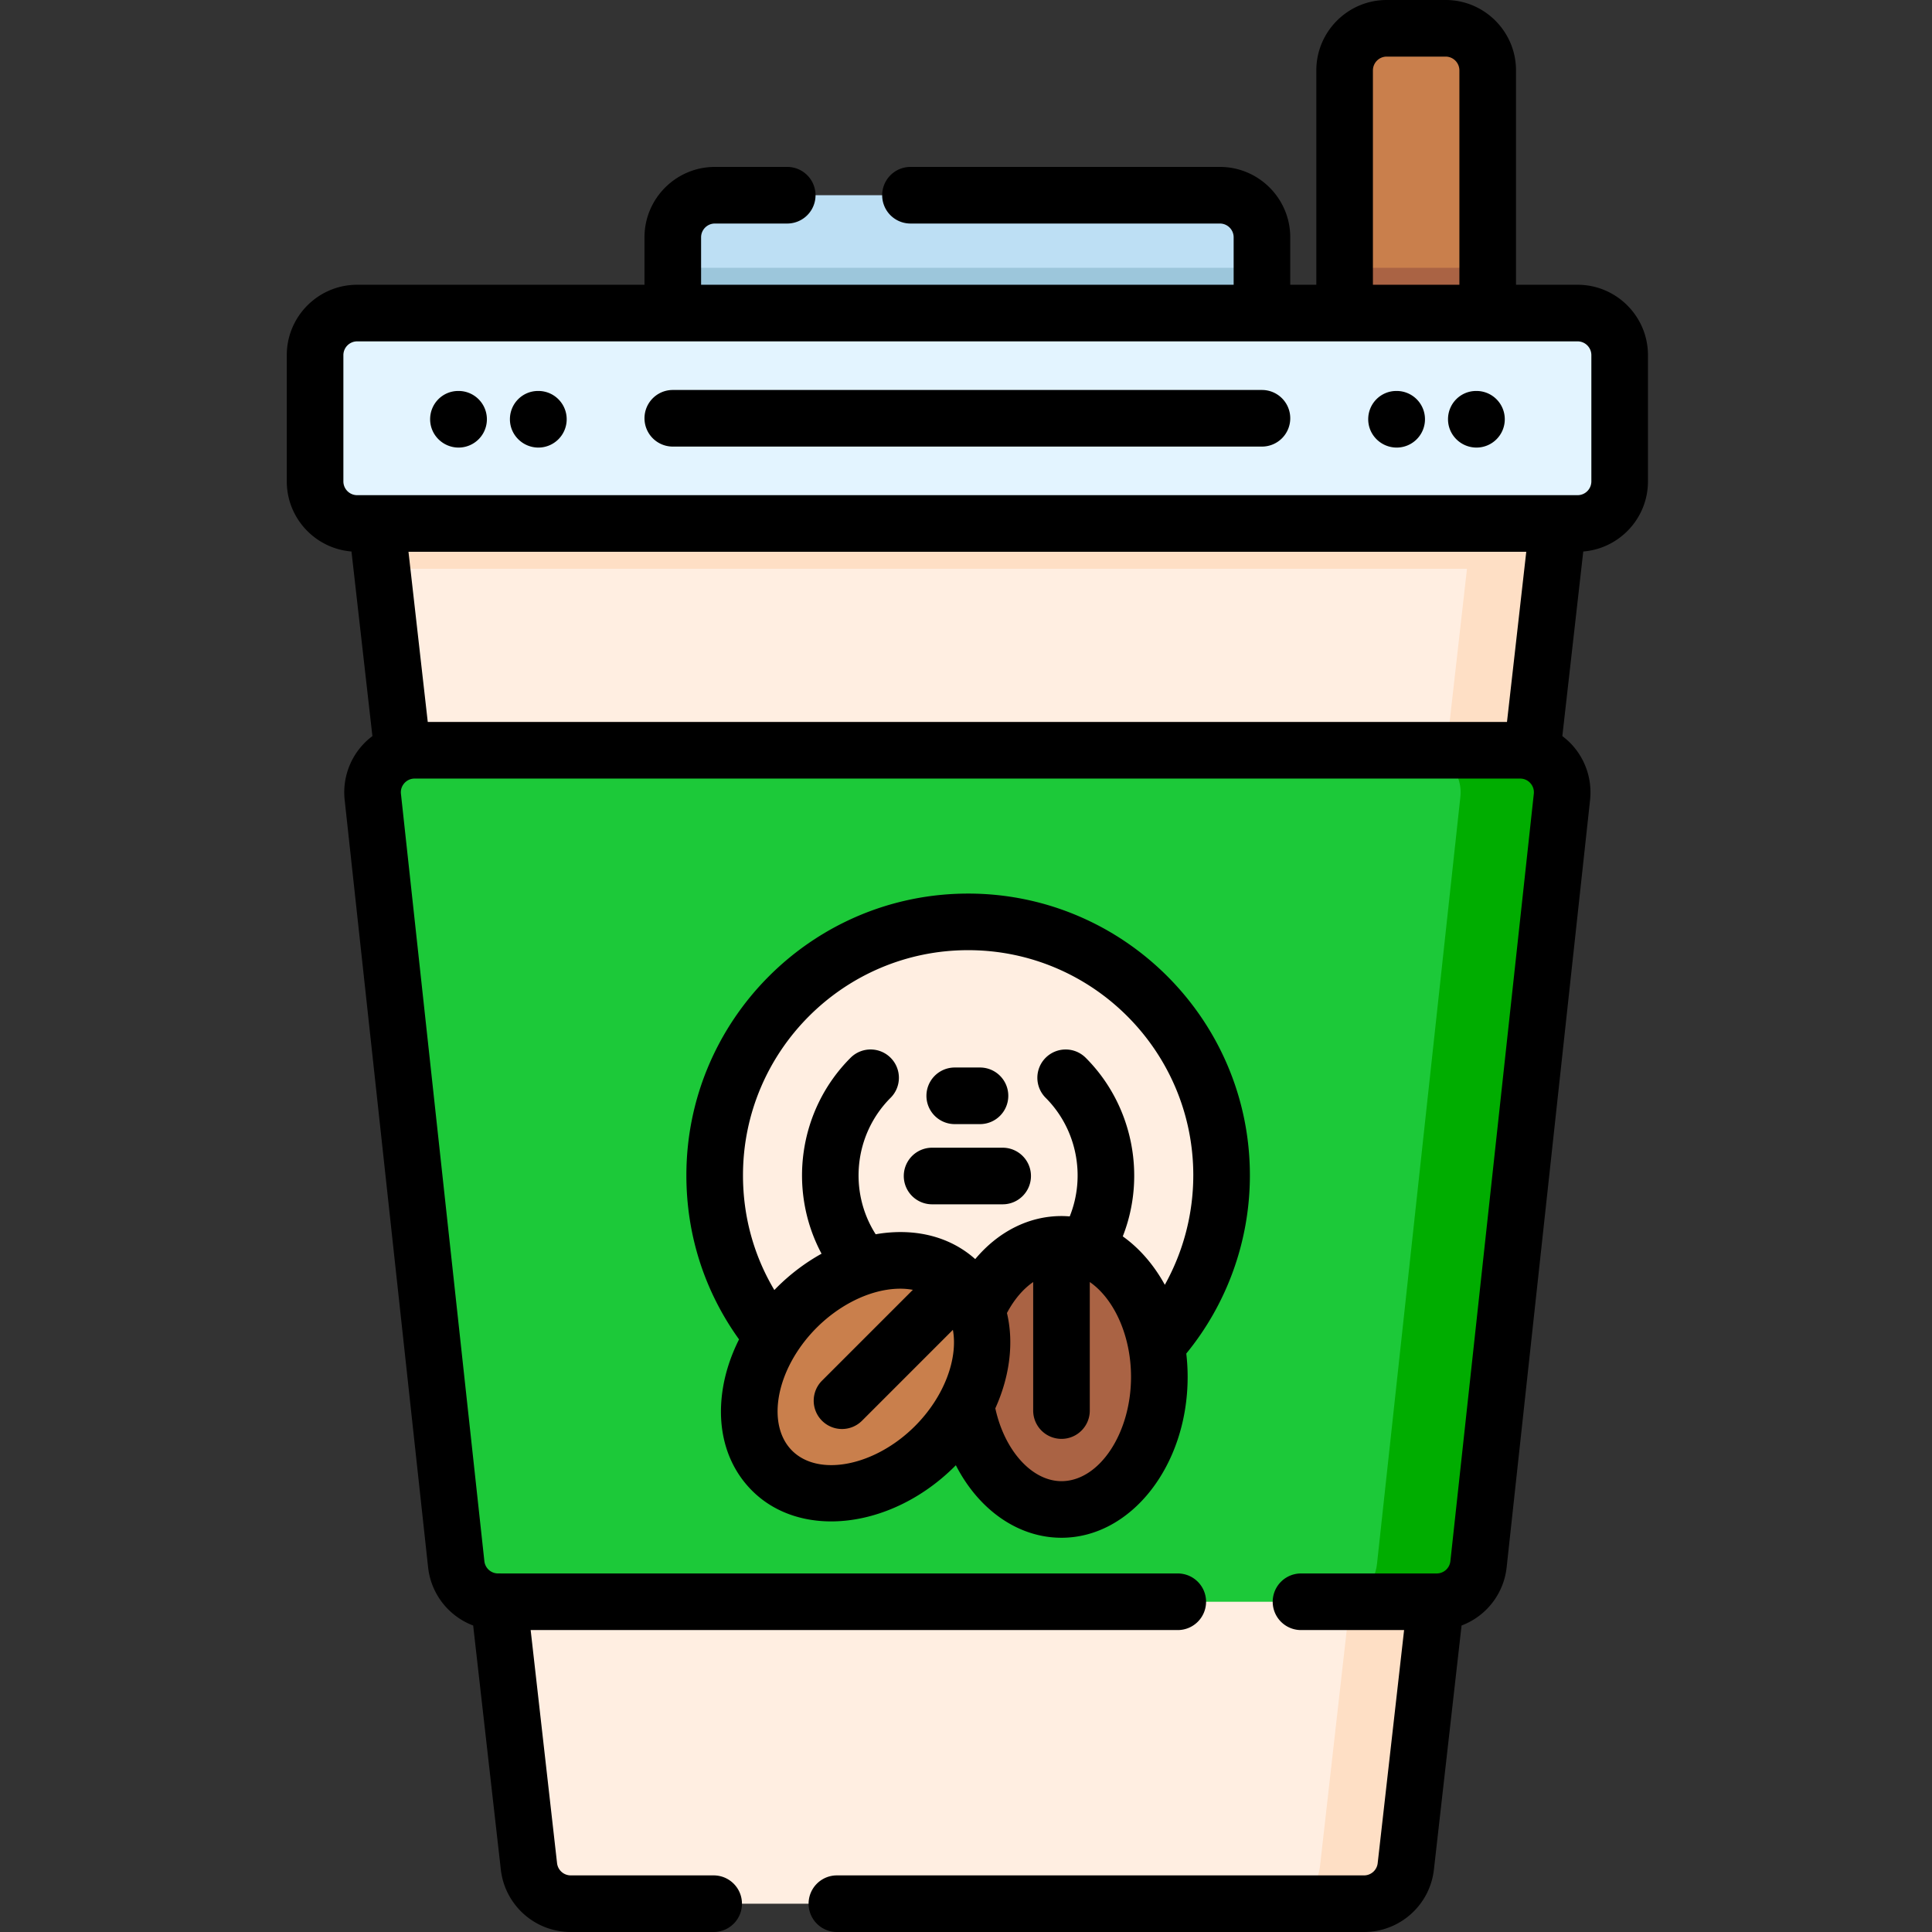 <svg height="512pt" viewBox="-76 0 512 512.001" width="512pt" xmlns="http://www.w3.org/2000/svg"><rect x="-76" y="0" width="512" height="512.001" fill="#333333" stroke="none"/><path d="M318.254 18.648V95.23h-37.922V18.648c0-6.16 5-11.148 11.16-11.148h15.61c6.16 0 11.152 4.988 11.152 11.148zm0 0" fill="#c97f4c"/><path d="M280.332 70.969h37.922V95.23h-37.922zm0 0" fill="#aa6344"/><path d="M258.434 62.89v25.65H102.293V62.89c0-6.16 5-11.152 11.16-11.152h133.82c6.16 0 11.16 4.992 11.16 11.153zm0 0" fill="#bddff4"/><path d="M102.293 70.969h156.14v17.57h-156.14zm0 0" fill="#9cc6db"/><path d="M337.875 129.95l-2.352 20.78-38.968 343.872a11.157 11.157 0 0 1-11.082 9.898H75.253a11.157 11.157 0 0 1-11.081-9.898L25.203 150.73l-2.351-20.78c-.75-6.622 4.433-12.41 11.093-12.41h292.84c6.66 0 11.84 5.788 11.09 12.41zm0 0" fill="#ffeee1"/><path d="M337.875 129.95l-2.352 20.78H25.203l-2.351-20.78c-.75-6.622 4.433-12.41 11.093-12.41h292.84c6.66 0 11.84 5.788 11.09 12.41zm0 0" fill="#fedfc5"/><path d="M337.871 129.95l-41.32 364.652a11.14 11.14 0 0 1-11.074 9.89h-22.754c5.68 0 10.441-4.246 11.086-9.89l41.312-364.653c.758-6.625-4.418-12.414-11.074-12.414h22.738c6.656.004 11.832 5.79 11.086 12.414zm0 0" fill="#fedfc5"/><path d="M55.992 424.48a11.149 11.149 0 0 1-11.086-9.945l-22.11-203.347c-.718-6.598 4.45-12.36 11.087-12.36h292.96c6.637 0 11.805 5.762 11.087 12.36l-22.11 203.347a11.149 11.149 0 0 1-11.086 9.945" fill="#1cc939"/><path d="M337.938 211.184L315.82 414.539c-.613 5.652-5.398 9.95-11.086 9.95h-26.921c5.699 0 10.472-4.298 11.097-9.95l22.106-203.355c.71-6.59-4.45-12.356-11.086-12.356h26.91c6.637 0 11.812 5.766 11.097 12.356zm0 0" fill="#00ad00"/><path d="M342.074 138.727H18.652c-6.16 0-11.152-4.993-11.152-11.153V94.117c0-6.156 4.992-11.152 11.152-11.152h323.422c6.16 0 11.153 4.996 11.153 11.152v33.457c0 6.16-4.993 11.153-11.153 11.153zm0 0" fill="#e3f4ff"/><path d="M247.734 311.473c0 37.093-30.074 67.168-67.168 67.168-37.097 0-67.168-30.075-67.168-67.168s30.07-67.168 67.168-67.168c37.094 0 67.168 30.074 67.168 67.168zm0 0" fill="#ffeee1"/><path d="M231.238 364.895c0-19.403-11.61-35.13-25.933-35.13-14.32 0-25.93 15.727-25.93 35.13 0 19.402 11.61 35.128 25.93 35.128 14.324 0 25.933-15.726 25.933-35.128zm0 0" fill="#aa6344"/><path d="M171.785 383.227c13.719-13.72 16.63-33.051 6.504-43.176-10.125-10.13-29.457-7.215-43.176 6.504s-16.633 33.05-6.504 43.175c10.125 10.125 29.457 7.215 43.176-6.503zm0 0" fill="#c97f4c"/><path d="M342.074 75.465h-16.316V18.652C325.758 8.367 317.387 0 307.102 0h-15.61c-10.285 0-18.652 8.367-18.652 18.652v56.813h-6.91V62.89c0-10.286-8.364-18.653-18.649-18.653h-81.996a7.5 7.5 0 1 0 0 15h81.996a3.656 3.656 0 0 1 3.649 3.653v12.574H109.797V62.89a3.657 3.657 0 0 1 3.652-3.653h19.176a7.5 7.5 0 1 0 0-15h-19.176c-10.285 0-18.652 8.367-18.652 18.653v12.574H18.652C8.367 75.465 0 83.832 0 94.117v33.457c0 9.778 7.566 17.805 17.145 18.578l5.546 48.926a18.345 18.345 0 0 0-2.691 2.45 18.654 18.654 0 0 0-4.66 14.468l22.11 203.352a18.628 18.628 0 0 0 11.945 15.43l7.328 64.671A18.637 18.637 0 0 0 75.253 512h37.872c4.145 0 7.5-3.355 7.5-7.5s-3.355-7.5-7.5-7.5H75.254a3.655 3.655 0 0 1-3.629-3.242l-6.996-61.774H236.12a7.5 7.5 0 0 0 7.5-7.5c0-4.144-3.355-7.5-7.5-7.5H56.703a7.586 7.586 0 0 0-.789-.007 3.643 3.643 0 0 1-3.55-3.25l-22.11-203.348c-.156-1.41.504-2.383.91-2.836s1.3-1.211 2.719-1.211h292.965c1.418 0 2.312.758 2.718 1.211s1.063 1.426.91 2.836l-22.109 203.348a3.648 3.648 0 0 1-3.629 3.257h-35.957a7.5 7.5 0 1 0 0 15h27.32l-7 61.778a3.646 3.646 0 0 1-3.628 3.238H145.785a7.5 7.5 0 1 0 0 15h139.688c9.496 0 17.46-7.113 18.53-16.55l7.329-64.673a18.618 18.618 0 0 0 11.945-15.43l22.11-203.35a18.683 18.683 0 0 0-4.66-14.47 18.546 18.546 0 0 0-2.692-2.449l5.547-48.926c9.578-.773 17.145-8.8 17.145-18.578V94.117c0-10.285-8.368-18.652-18.653-18.652zM287.84 18.652A3.654 3.654 0 0 1 291.492 15h15.61a3.657 3.657 0 0 1 3.652 3.652v56.813h-22.918V18.652zM37.36 191.328l-5.11-45.101h296.227l-5.11 45.101zm308.367-63.754a3.657 3.657 0 0 1-3.653 3.653H18.652A3.654 3.654 0 0 1 15 127.574V94.117a3.657 3.657 0 0 1 3.652-3.652h323.422a3.657 3.657 0 0 1 3.653 3.652zm0 0"/><path d="M45.531 103.61h-.086c-4.144 0-7.457 3.355-7.457 7.5s3.399 7.5 7.543 7.5a7.5 7.5 0 1 0 0-15zm0 0M66.68 103.61h-.09c-4.14 0-7.457 3.355-7.457 7.5s3.402 7.5 7.543 7.5c4.144 0 7.5-3.356 7.5-7.5s-3.356-7.5-7.496-7.5zm0 0M294.133 103.61h-.086c-4.14 0-7.457 3.355-7.457 7.5s3.402 7.5 7.543 7.5c4.144 0 7.5-3.356 7.5-7.5s-3.356-7.5-7.5-7.5zm0 0M315.281 103.61h-.086c-4.144 0-7.457 3.355-7.457 7.5s3.403 7.5 7.543 7.5c4.145 0 7.5-3.356 7.5-7.5s-3.355-7.5-7.5-7.5zm0 0M258.43 103.348H102.297a7.5 7.5 0 1 0 0 15H258.43a7.5 7.5 0 0 0 7.5-7.5c0-4.145-3.356-7.5-7.5-7.5zm0 0M180.566 236.809c-41.171 0-74.668 33.492-74.668 74.664 0 15.8 4.817 30.761 13.957 43.476-2.175 4.336-3.668 8.871-4.355 13.43-1.59 10.566 1.18 20.035 7.805 26.66 5.488 5.488 12.937 8.149 20.972 8.149 11.047 0 23.188-5.032 32.809-14.653v-.004c.078-.074.148-.152.223-.23 6.027 11.754 16.43 19.222 28 19.222 18.433 0 33.43-19.12 33.43-42.628 0-2.102-.126-4.168-.36-6.192a74.601 74.601 0 0 0 16.855-47.23c-.004-41.172-33.496-74.664-74.668-74.664zM133.91 384.434c-3.172-3.172-4.441-8.079-3.578-13.82.98-6.485 4.652-13.321 10.082-18.75 5.43-5.43 12.266-9.106 18.75-10.083a23.177 23.177 0 0 1 3.418-.265c1.164 0 2.277.109 3.336.3l-24.082 24.082a7.502 7.502 0 0 0 5.3 12.805 7.49 7.49 0 0 0 5.305-2.195l24.086-24.086c1.395 7.621-2.27 17.726-10.047 25.504-10.59 10.594-25.507 13.57-32.57 6.508zm71.395 8.09c-7.817 0-15.094-8.075-17.535-19.301 3.851-8.504 4.945-17.446 3.082-25.258 1.89-3.574 4.285-6.375 6.953-8.211v34.062a7.5 7.5 0 0 0 7.5 7.5c4.144 0 7.5-3.355 7.5-7.5v-34.062c6.375 4.402 10.93 14.14 10.93 25.14 0 14.977-8.438 27.63-18.43 27.63zm16.242-64.872c6.324-16.093 2.617-34.886-9.828-47.332a7.51 7.51 0 0 0-10.61 0 7.502 7.502 0 0 0 0 10.61c8.27 8.265 10.672 20.773 6.38 31.433a26.976 26.976 0 0 0-2.184-.097c-8.672 0-16.766 4.136-22.86 11.41-6.547-5.84-15.535-8.23-25.515-6.727-.29.043-.578.102-.864.149-7.25-11.34-5.73-26.489 3.954-36.172a7.497 7.497 0 0 0 0-10.606 7.497 7.497 0 0 0-10.606 0c-13.863 13.864-16.68 35.114-7.695 51.926-4.258 2.36-8.29 5.387-11.91 9.012-.204.203-.399.414-.598.62-5.457-9.16-8.313-19.53-8.313-30.405 0-32.903 26.766-59.668 59.668-59.668 32.899 0 59.668 26.765 59.668 59.668a59.642 59.642 0 0 1-7.543 29.015c-2.902-5.277-6.71-9.68-11.144-12.836zm0 0"/><path d="M189.715 304.156h-18.703a7.5 7.5 0 1 0 0 15h18.703c4.144 0 7.5-3.355 7.5-7.5s-3.36-7.5-7.5-7.5zm0 0M177.016 297.902h6.691a7.5 7.5 0 0 0 7.5-7.5c0-4.144-3.355-7.5-7.5-7.5h-6.691a7.5 7.5 0 1 0 0 15zm0 0"/></svg>